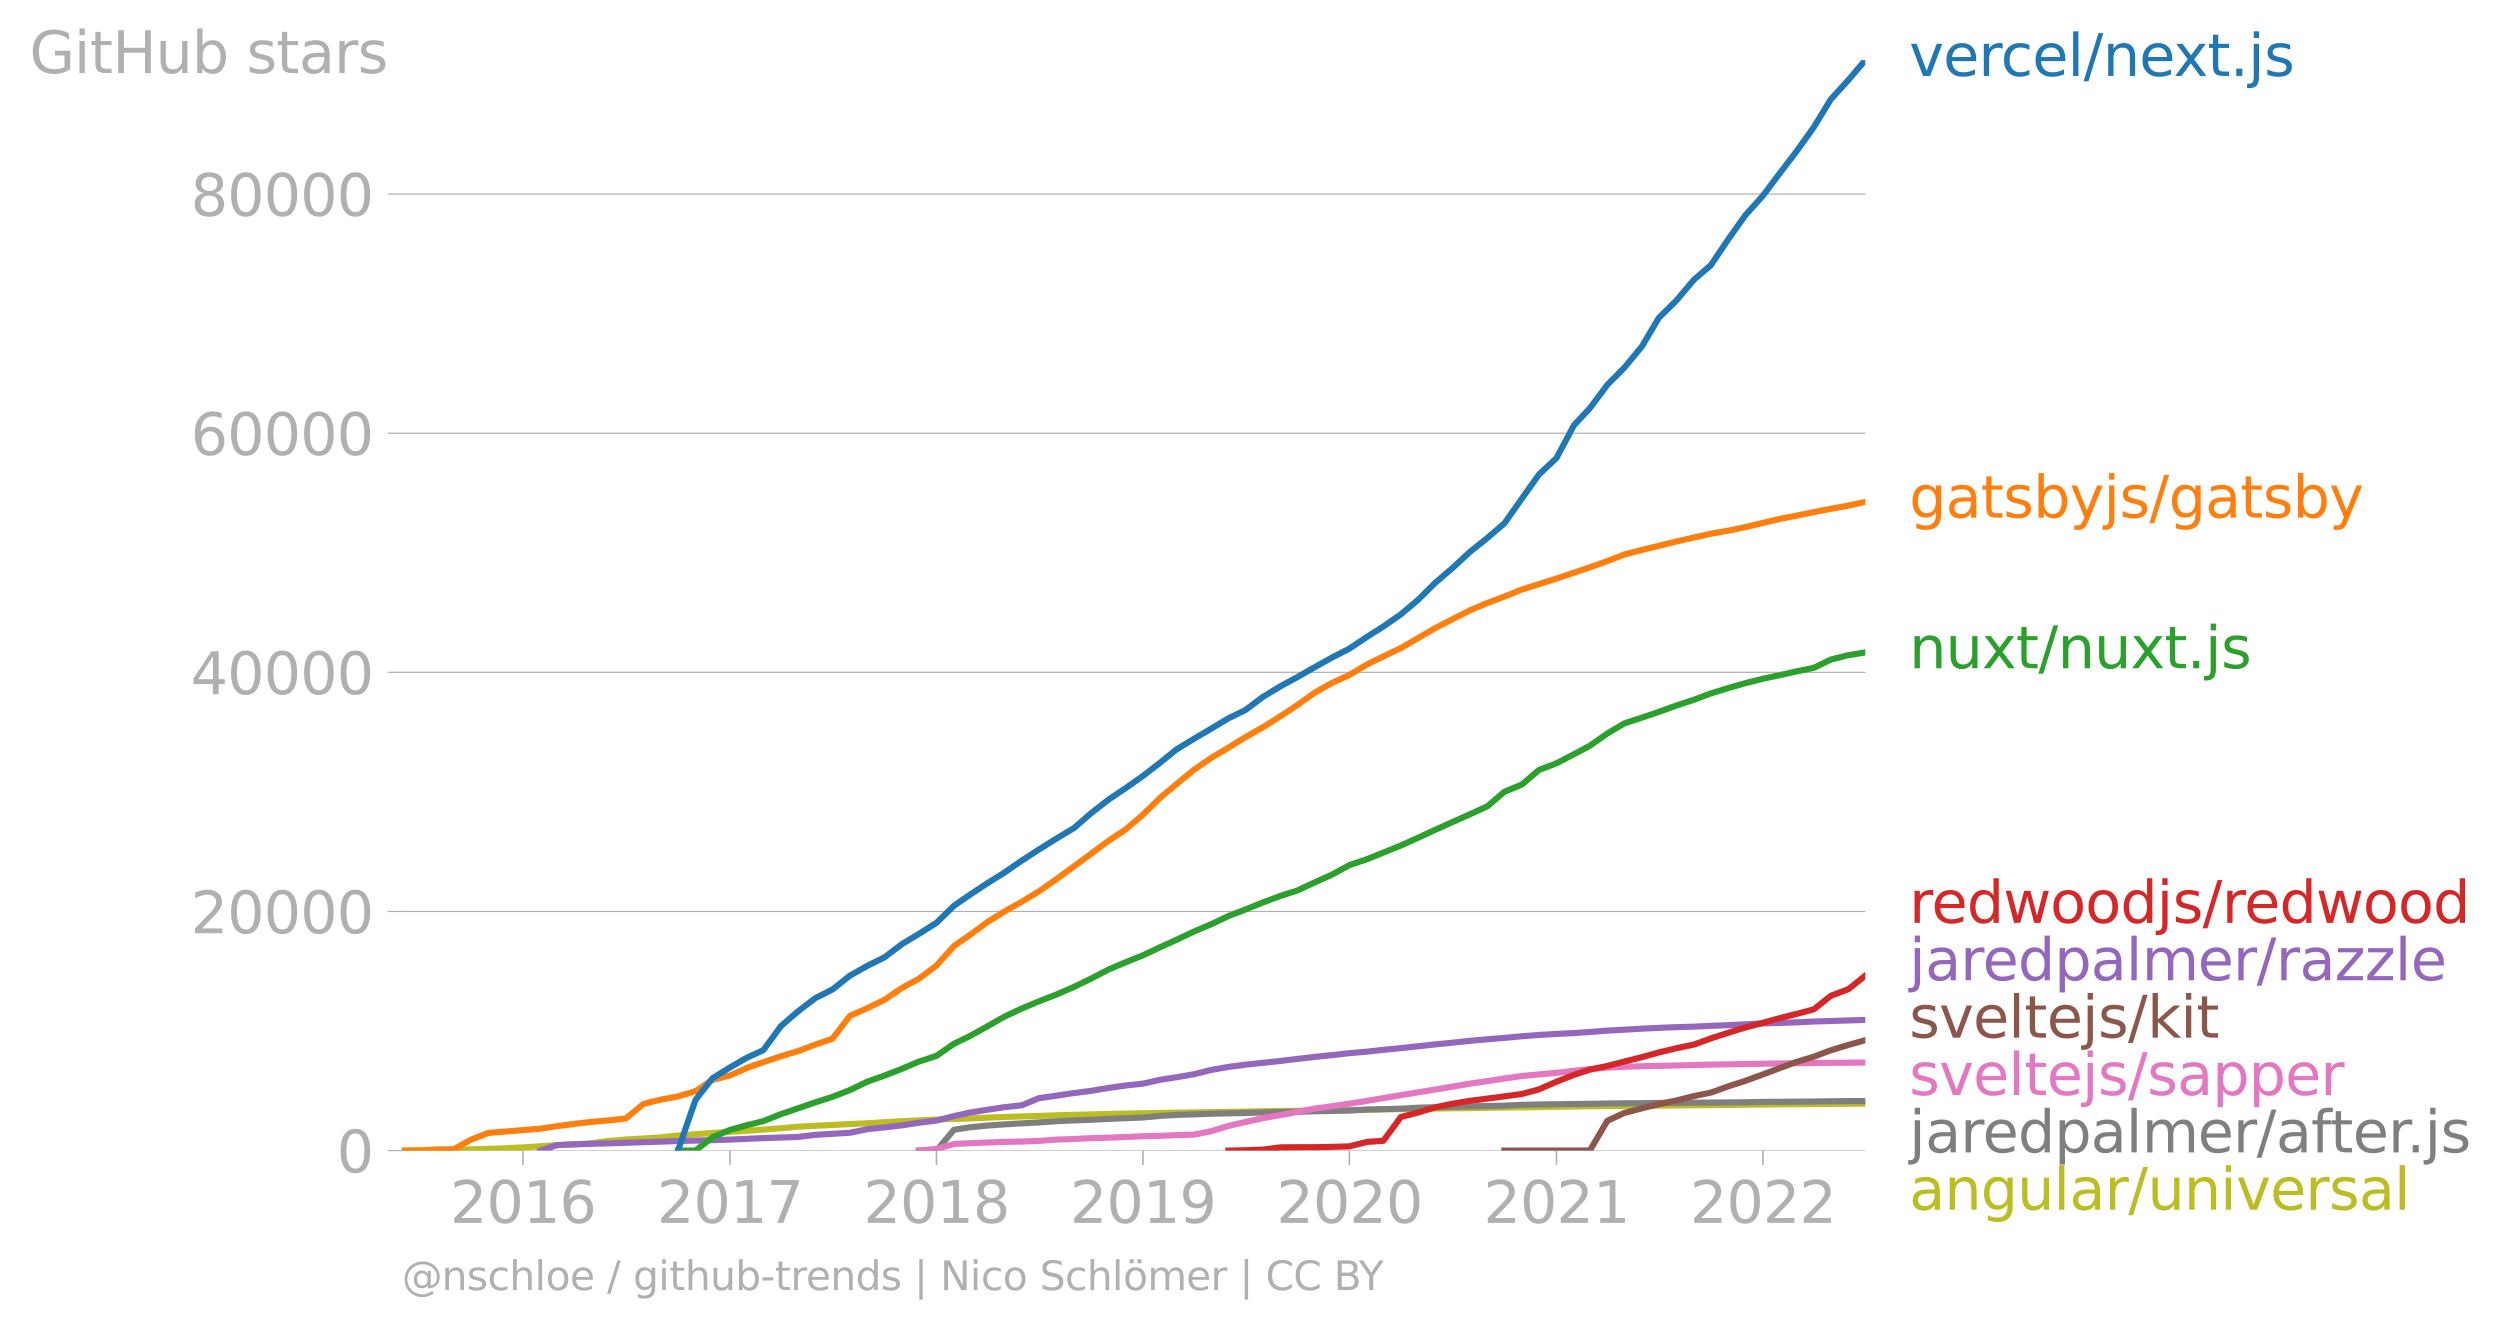 <svg xmlns:xlink="http://www.w3.org/1999/xlink" width="813.43" height="432.412" viewBox="0 0 610.073 324.309" xmlns="http://www.w3.org/2000/svg"><defs><style>*{stroke-linejoin:round;stroke-linecap:butt}</style></defs><g id="figure_1"><path d="M0 324.31h610.073V0H0v324.31z" style="fill:none" id="patch_1"/><g id="axes_1"><path d="M98.073 280.782h357.12V14.67H98.073v266.112z" style="fill:none" id="patch_2"/><g id="matplotlib.axis_1"><g id="xtick_1"><g id="line2d_1"><defs><path id="mbdd7902450" d="M0 0v3.5" style="stroke:#b0b0b0;stroke-width:.4"/></defs><use xlink:href="#mbdd7902450" x="127.615" y="280.782" style="fill:#b0b0b0;stroke:#b0b0b0;stroke-width:.4"/></g><g style="fill:#b0b0b0" transform="matrix(.14 0 0 -.14 109.8 298.42)" id="text_1"><defs><path id="DejaVuSans-32" d="M1228 531h2203V0H469v531q359 372 979 998 621 627 780 809 303 340 423 576 121 236 121 464 0 372-261 606-261 235-680 235-297 0-627-103-329-103-704-313v638q381 153 712 231 332 78 607 78 725 0 1156-363 431-362 431-968 0-288-108-546-107-257-392-607-78-91-497-524-418-433-1181-1211z" transform="scale(.016)"/><path id="DejaVuSans-30" d="M2034 4250q-487 0-733-480-245-479-245-1442 0-959 245-1439 246-480 733-480 491 0 736 480 246 480 246 1439 0 963-246 1442-245 480-736 480zm0 500q785 0 1199-621 414-620 414-1801 0-1178-414-1799Q2819-91 2034-91q-784 0-1198 620-414 621-414 1799 0 1181 414 1801 414 621 1198 621z" transform="scale(.016)"/><path id="DejaVuSans-31" d="M794 531h1031v3560L703 3866v575l1116 225h631V531h1031V0H794v531z" transform="scale(.016)"/><path id="DejaVuSans-36" d="M2113 2584q-425 0-674-291-248-290-248-796 0-503 248-796 249-292 674-292t673 292q248 293 248 796 0 506-248 796-248 291-673 291zm1253 1979v-575q-238 112-480 171-242 60-480 60-625 0-955-422-329-422-376-1275 184 272 462 417 279 145 613 145 703 0 1111-427 408-426 408-1160 0-719-425-1154Q2819-91 2113-91q-810 0-1238 620-428 621-428 1799 0 1106 525 1764t1409 658q238 0 480-47t505-140z" transform="scale(.016)"/></defs><use xlink:href="#DejaVuSans-32"/><use xlink:href="#DejaVuSans-30" x="63.623"/><use xlink:href="#DejaVuSans-31" x="127.246"/><use xlink:href="#DejaVuSans-36" x="190.869"/></g></g><g id="xtick_2"><use xlink:href="#mbdd7902450" x="178.139" y="280.782" style="fill:#b0b0b0;stroke:#b0b0b0;stroke-width:.4" id="line2d_2"/><g style="fill:#b0b0b0" transform="matrix(.14 0 0 -.14 160.324 298.42)" id="text_2"><defs><path id="DejaVuSans-37" d="M525 4666h3000v-269L1831 0h-659l1594 4134H525v532z" transform="scale(.016)"/></defs><use xlink:href="#DejaVuSans-32"/><use xlink:href="#DejaVuSans-30" x="63.623"/><use xlink:href="#DejaVuSans-31" x="127.246"/><use xlink:href="#DejaVuSans-37" x="190.869"/></g></g><g id="xtick_3"><use xlink:href="#mbdd7902450" x="228.525" y="280.782" style="fill:#b0b0b0;stroke:#b0b0b0;stroke-width:.4" id="line2d_3"/><g style="fill:#b0b0b0" transform="matrix(.14 0 0 -.14 210.71 298.42)" id="text_3"><defs><path id="DejaVuSans-38" d="M2034 2216q-450 0-708-241-257-241-257-662 0-422 257-663 258-241 708-241t709 242q260 243 260 662 0 421-258 662-257 241-711 241zm-631 268q-406 100-633 378-226 279-226 679 0 559 398 884 399 325 1092 325 697 0 1094-325t397-884q0-400-227-679-226-278-629-378 456-106 710-416 255-309 255-755 0-679-414-1042Q2806-91 2034-91q-771 0-1186 362-414 363-414 1042 0 446 256 755 257 310 713 416zm-231 997q0-362 226-565 227-203 636-203 407 0 636 203 230 203 230 565 0 363-230 566-229 203-636 203-409 0-636-203-226-203-226-566z" transform="scale(.016)"/></defs><use xlink:href="#DejaVuSans-32"/><use xlink:href="#DejaVuSans-30" x="63.623"/><use xlink:href="#DejaVuSans-31" x="127.246"/><use xlink:href="#DejaVuSans-38" x="190.869"/></g></g><g id="xtick_4"><use xlink:href="#mbdd7902450" x="278.911" y="280.782" style="fill:#b0b0b0;stroke:#b0b0b0;stroke-width:.4" id="line2d_4"/><g style="fill:#b0b0b0" transform="matrix(.14 0 0 -.14 261.096 298.42)" id="text_4"><defs><path id="DejaVuSans-39" d="M703 97v575q238-113 481-172 244-59 479-59 625 0 954 420 330 420 377 1277-181-269-460-413-278-144-615-144-700 0-1108 423-408 424-408 1159 0 718 425 1152 425 435 1131 435 810 0 1236-621 427-620 427-1801 0-1103-524-1761Q2575-91 1691-91q-238 0-482 47Q966 3 703 97zm1256 1978q425 0 673 290 249 291 249 798 0 503-249 795-248 292-673 292t-673-292q-248-292-248-795 0-507 248-798 248-290 673-290z" transform="scale(.016)"/></defs><use xlink:href="#DejaVuSans-32"/><use xlink:href="#DejaVuSans-30" x="63.623"/><use xlink:href="#DejaVuSans-31" x="127.246"/><use xlink:href="#DejaVuSans-39" x="190.869"/></g></g><g id="xtick_5"><use xlink:href="#mbdd7902450" x="329.297" y="280.782" style="fill:#b0b0b0;stroke:#b0b0b0;stroke-width:.4" id="line2d_5"/><g style="fill:#b0b0b0" transform="matrix(.14 0 0 -.14 311.482 298.42)" id="text_5"><use xlink:href="#DejaVuSans-32"/><use xlink:href="#DejaVuSans-30" x="63.623"/><use xlink:href="#DejaVuSans-32" x="127.246"/><use xlink:href="#DejaVuSans-30" x="190.869"/></g></g><g id="xtick_6"><use xlink:href="#mbdd7902450" x="379.821" y="280.782" style="fill:#b0b0b0;stroke:#b0b0b0;stroke-width:.4" id="line2d_6"/><g style="fill:#b0b0b0" transform="matrix(.14 0 0 -.14 362.006 298.42)" id="text_6"><use xlink:href="#DejaVuSans-32"/><use xlink:href="#DejaVuSans-30" x="63.623"/><use xlink:href="#DejaVuSans-32" x="127.246"/><use xlink:href="#DejaVuSans-31" x="190.869"/></g></g><g id="xtick_7"><use xlink:href="#mbdd7902450" x="430.207" y="280.782" style="fill:#b0b0b0;stroke:#b0b0b0;stroke-width:.4" id="line2d_7"/><g style="fill:#b0b0b0" transform="matrix(.14 0 0 -.14 412.392 298.42)" id="text_7"><use xlink:href="#DejaVuSans-32"/><use xlink:href="#DejaVuSans-30" x="63.623"/><use xlink:href="#DejaVuSans-32" x="127.246"/><use xlink:href="#DejaVuSans-32" x="190.869"/></g></g></g><g id="matplotlib.axis_2"><g id="ytick_1"><path d="M98.073 280.782h357.12" clip-path="url(#p809d82bbe8)" style="fill:none;stroke:#b0b0b0;stroke-width:.3;stroke-linecap:square" id="line2d_8"/><g id="line2d_9"><defs><path id="mf84d6fbf70" d="M0 0h-3.5" style="stroke:#b0b0b0;stroke-width:.3"/></defs><use xlink:href="#mf84d6fbf70" x="98.073" y="280.782" style="fill:#b0b0b0;stroke:#b0b0b0;stroke-width:.3"/></g><use xlink:href="#DejaVuSans-30" style="fill:#b0b0b0" transform="matrix(.14 0 0 -.14 82.166 286.1)" id="text_8"/></g><g id="ytick_2"><path d="M98.073 222.427h357.12" clip-path="url(#p809d82bbe8)" style="fill:none;stroke:#b0b0b0;stroke-width:.3;stroke-linecap:square" id="line2d_10"/><use xlink:href="#mf84d6fbf70" x="98.073" y="222.427" style="fill:#b0b0b0;stroke:#b0b0b0;stroke-width:.3" id="line2d_11"/><g style="fill:#b0b0b0" transform="matrix(.14 0 0 -.14 46.536 227.745)" id="text_9"><use xlink:href="#DejaVuSans-32"/><use xlink:href="#DejaVuSans-30" x="63.623"/><use xlink:href="#DejaVuSans-30" x="127.246"/><use xlink:href="#DejaVuSans-30" x="190.869"/><use xlink:href="#DejaVuSans-30" x="254.492"/></g></g><g id="ytick_3"><path d="M98.073 164.071h357.12" clip-path="url(#p809d82bbe8)" style="fill:none;stroke:#b0b0b0;stroke-width:.3;stroke-linecap:square" id="line2d_12"/><use xlink:href="#mf84d6fbf70" x="98.073" y="164.071" style="fill:#b0b0b0;stroke:#b0b0b0;stroke-width:.3" id="line2d_13"/><g style="fill:#b0b0b0" transform="matrix(.14 0 0 -.14 46.536 169.39)" id="text_10"><defs><path id="DejaVuSans-34" d="M2419 4116 825 1625h1594v2491zm-166 550h794V1625h666v-525h-666V0h-628v1100H313v609l1940 2957z" transform="scale(.016)"/></defs><use xlink:href="#DejaVuSans-34"/><use xlink:href="#DejaVuSans-30" x="63.623"/><use xlink:href="#DejaVuSans-30" x="127.246"/><use xlink:href="#DejaVuSans-30" x="190.869"/><use xlink:href="#DejaVuSans-30" x="254.492"/></g></g><g id="ytick_4"><path d="M98.073 105.716h357.12" clip-path="url(#p809d82bbe8)" style="fill:none;stroke:#b0b0b0;stroke-width:.3;stroke-linecap:square" id="line2d_14"/><use xlink:href="#mf84d6fbf70" x="98.073" y="105.716" style="fill:#b0b0b0;stroke:#b0b0b0;stroke-width:.3" id="line2d_15"/><g style="fill:#b0b0b0" transform="matrix(.14 0 0 -.14 46.536 111.035)" id="text_11"><use xlink:href="#DejaVuSans-36"/><use xlink:href="#DejaVuSans-30" x="63.623"/><use xlink:href="#DejaVuSans-30" x="127.246"/><use xlink:href="#DejaVuSans-30" x="190.869"/><use xlink:href="#DejaVuSans-30" x="254.492"/></g></g><g id="ytick_5"><path d="M98.073 47.36h357.12" clip-path="url(#p809d82bbe8)" style="fill:none;stroke:#b0b0b0;stroke-width:.3;stroke-linecap:square" id="line2d_16"/><use xlink:href="#mf84d6fbf70" x="98.073" y="47.361" style="fill:#b0b0b0;stroke:#b0b0b0;stroke-width:.3" id="line2d_17"/><g style="fill:#b0b0b0" transform="matrix(.14 0 0 -.14 46.536 52.68)" id="text_12"><use xlink:href="#DejaVuSans-38"/><use xlink:href="#DejaVuSans-30" x="63.623"/><use xlink:href="#DejaVuSans-30" x="127.246"/><use xlink:href="#DejaVuSans-30" x="190.869"/><use xlink:href="#DejaVuSans-30" x="254.492"/></g></g><g style="fill:#b0b0b0" transform="matrix(.14 0 0 -.14 7.2 17.838)" id="text_13"><defs><path id="DejaVuSans-47" d="M3809 666v1253H2778v519h1656V434q-365-259-806-392-440-133-940-133-1094 0-1712 639-617 640-617 1780 0 1144 617 1783 618 639 1712 639 456 0 867-113 411-112 758-331v-672q-350 297-744 447t-828 150q-857 0-1287-478-429-478-429-1425 0-944 429-1422 430-478 1287-478 334 0 596 58 263 58 472 180z" transform="scale(.016)"/><path id="DejaVuSans-69" d="M603 3500h575V0H603v3500zm0 1363h575v-729H603v729z" transform="scale(.016)"/><path id="DejaVuSans-74" d="M1172 4494v-994h1184v-447H1172V1153q0-428 117-550t477-122h590V0h-590q-666 0-919 248-253 249-253 905v1900H172v447h422v994h578z" transform="scale(.016)"/><path id="DejaVuSans-48" d="M628 4666h631V2753h2294v1913h631V0h-631v2222H1259V0H628v4666z" transform="scale(.016)"/><path id="DejaVuSans-75" d="M544 1381v2119h575V1403q0-497 193-746 194-248 582-248 465 0 735 297 271 297 271 810v1984h575V0h-575v538q-209-319-486-474-276-155-642-155-603 0-916 375-312 375-312 1097zm1447 2203z" transform="scale(.016)"/><path id="DejaVuSans-62" d="M3116 1747q0 634-261 995t-717 361q-457 0-718-361t-261-995q0-634 261-995t718-361q456 0 717 361t261 995zM1159 2969q182 312 458 463 277 152 661 152 638 0 1036-506 399-506 399-1331T3314 415Q2916-91 2278-91q-384 0-661 152-276 152-458 464V0H581v4863h578V2969z" transform="scale(.016)"/><path id="DejaVuSans-73" d="M2834 3397v-544q-243 125-506 187-262 63-544 63-428 0-642-131t-214-394q0-200 153-314t616-217l197-44q612-131 870-370t258-667q0-488-386-773Q2250-91 1575-91q-281 0-586 55T347 128v594q319-166 628-249 309-82 613-82 406 0 624 139 219 139 219 392 0 234-158 359-157 125-692 241l-200 47q-534 112-772 345-237 233-237 639 0 494 350 762 350 269 994 269 318 0 599-47 282-46 519-140z" transform="scale(.016)"/><path id="DejaVuSans-61" d="M2194 1759q-697 0-966-159t-269-544q0-306 202-486 202-179 548-179 479 0 768 339t289 901v128h-572zm1147 238V0h-575v531q-197-318-491-470T1556-91q-537 0-855 302-317 302-317 808 0 590 395 890 396 300 1180 300h807v57q0 397-261 614t-733 217q-300 0-585-72-284-72-546-216v532q315 122 612 182 297 61 578 61 760 0 1135-394 375-393 375-1193z" transform="scale(.016)"/><path id="DejaVuSans-72" d="M2631 2963q-97 56-211 82-114 27-251 27-488 0-749-317t-261-911V0H581v3500h578v-544q182 319 472 473 291 155 707 155 59 0 131-8 72-7 159-23l3-590z" transform="scale(.016)"/></defs><use xlink:href="#DejaVuSans-47"/><use xlink:href="#DejaVuSans-69" x="77.49"/><use xlink:href="#DejaVuSans-74" x="105.273"/><use xlink:href="#DejaVuSans-48" x="144.482"/><use xlink:href="#DejaVuSans-75" x="219.678"/><use xlink:href="#DejaVuSans-62" x="283.057"/><use xlink:href="#DejaVuSans-20" x="346.533"/><use xlink:href="#DejaVuSans-73" x="378.32"/><use xlink:href="#DejaVuSans-74" x="430.42"/><use xlink:href="#DejaVuSans-61" x="469.629"/><use xlink:href="#DejaVuSans-72" x="530.908"/><use xlink:href="#DejaVuSans-73" x="572.021"/></g></g><path d="m98.073 280.782 4.141-.03 4.28-.058 4.28-.058 4.14-.158 4.28-.116 4.141-.155 4.28-.204 4.279-.283 4.003-.257 4.28-.213 4.14-.236 4.28-.613 4.142-.324 4.279-.254 4.28-.274 4.14-.438 4.28-.324 4.141-.294 4.28-.292 4.279-.28 3.865-.269 4.28-.33 4.141-.367 4.28-.225 4.14-.207 4.28-.221 4.28-.202 4.14-.242 4.28-.248 4.141-.198 4.28-.199 4.28-.163 3.864-.117 4.28-.195 4.141-.17 4.28-.13 4.14-.123 4.28-.146 4.28-.123 4.14-.087 4.28-.126 4.141-.073 4.28-.09 4.28-.085 3.864-.067 4.28-.064 4.141-.05 4.28-.076 4.14-.058 4.28-.105 4.28-.053 4.14-.04 4.28-.053 4.142-.05 4.279-.075 4.28-.082 4.003-.093 4.279-.07 4.141-.082 4.28-.056 4.141-.05 4.28-.055 4.279-.07 4.141-.058 4.28-.07 4.14-.03 4.28-.104 4.28-.059 3.865-.058 4.279-.044 4.141-.032 4.28-.05 4.141-.032 4.28-.046 4.279-.038 4.141-.041 4.28-.04 4.14-.056 4.28-.041 4.28-.059 3.865-.017 4.28-.035 4.14-.04 4.28-.033 4.141-.032" clip-path="url(#p809d82bbe8)" style="fill:none;stroke:#bcbd22;stroke-width:1.5;stroke-linecap:square" id="line2d_18"/><path d="m224.245 280.782 4.28-.009 4.28-5.083 3.864-.592 4.28-.423 4.141-.295 4.28-.254 4.14-.227 4.28-.292 4.28-.204 4.14-.134 4.28-.234 4.141-.166 4.28-.172 4.28-.394 3.864-.228 4.28-.143 4.141-.148 4.28-.1 4.14-.087 4.28-.12 4.28-.102 4.14-.076 4.28-.12 4.142-.072 4.279-.103 4.28-.239 4.003-.099 4.279-.114 4.141-.245 4.28-.114 4.141-.093 4.28-.131 4.279-.065 4.141-.099 4.28-.186 4.14-.097 4.28-.058 4.28-.056 3.865-.043 4.279-.073 4.141-.056 4.28-.026 4.141-.073 4.28-.03 4.279-.017 4.141-.032 4.28-.032 4.14-.038 4.28-.099 4.28-.023 3.865-.027 4.28-.037 4.14-.056 4.28-.047 4.141-.011" clip-path="url(#p809d82bbe8)" style="fill:none;stroke:#7f7f7f;stroke-width:1.5;stroke-linecap:square" id="line2d_19"/><path d="m224.245 280.782 4.28-.417 4.28-1.211 3.864-.175 4.28-.172 4.141-.152 4.28-.09 4.14-.155 4.28-.315 4.28-.146 4.14-.202 4.28-.128 4.141-.155 4.28-.19 4.28-.093 3.864-.183 4.28-.114 4.141-.817 4.28-1.302 4.14-.965 4.28-.946 4.28-.74 4.14-.791 4.28-.812 4.142-.557 4.279-.627 4.28-.671 4.003-.706 4.279-.695 4.141-.7 4.28-.68 4.141-.706 4.28-.73 4.279-.615 4.141-.642 4.28-.601 4.14-.403 4.28-.37 4.28-.508 3.865-.394 4.279-.373 4.141-.21 4.28-.132 4.141-.093 4.28-.085 4.279-.128 4.141-.09 4.28-.068 4.14-.078 4.28-.076 4.28-.062 3.865-.06 4.28-.042 4.14-.052 4.28-.038 4.141-.026" clip-path="url(#p809d82bbe8)" style="fill:none;stroke:#e377c2;stroke-width:1.5;stroke-linecap:square" id="line2d_20"/><g style="fill:#1f77b4" transform="matrix(.14 0 0 -.14 465.907 18.533)" id="text_14"><defs><path id="DejaVuSans-76" d="M191 3500h609L1894 563l1094 2937h609L2284 0h-781L191 3500z" transform="scale(.016)"/><path id="DejaVuSans-65" d="M3597 1894v-281H953q38-594 358-905t892-311q331 0 642 81t618 244V178Q3153 47 2828-22t-659-69q-838 0-1327 487-489 488-489 1320 0 859 464 1363 464 505 1252 505 706 0 1117-455 411-454 411-1235zm-575 169q-6 471-264 752-258 282-683 282-481 0-770-272t-333-766l2050 4z" transform="scale(.016)"/><path id="DejaVuSans-63" d="M3122 3366v-538q-244 135-489 202t-495 67q-560 0-870-355-309-354-309-995t309-996q310-354 870-354 250 0 495 67t489 202V134Q2881 22 2623-34q-257-57-548-57-791 0-1257 497-465 497-465 1341 0 856 470 1346 471 491 1290 491 265 0 518-55 253-54 491-163z" transform="scale(.016)"/><path id="DejaVuSans-6c" d="M603 4863h575V0H603v4863z" transform="scale(.016)"/><path id="DejaVuSans-2f" d="M1625 4666h531L531-594H0l1625 5260z" transform="scale(.016)"/><path id="DejaVuSans-6e" d="M3513 2113V0h-575v2094q0 497-194 743-194 247-581 247-466 0-735-297-269-296-269-809V0H581v3500h578v-544q207 316 486 472 280 156 646 156 603 0 912-373 310-373 310-1098z" transform="scale(.016)"/><path id="DejaVuSans-78" d="M3513 3500 2247 1797 3578 0h-678L1881 1375 863 0H184l1360 1831L300 3500h678l928-1247 928 1247h679z" transform="scale(.016)"/><path id="DejaVuSans-2e" d="M684 794h660V0H684v794z" transform="scale(.016)"/><path id="DejaVuSans-6a" d="M603 3500h575V-63q0-668-255-968-254-300-820-300h-219v487H38q328 0 446 152Q603-541 603-63v3563zm0 1363h575v-729H603v729z" transform="scale(.016)"/></defs><use xlink:href="#DejaVuSans-76"/><use xlink:href="#DejaVuSans-65" x="59.18"/><use xlink:href="#DejaVuSans-72" x="120.703"/><use xlink:href="#DejaVuSans-63" x="159.566"/><use xlink:href="#DejaVuSans-65" x="214.547"/><use xlink:href="#DejaVuSans-6c" x="276.07"/><use xlink:href="#DejaVuSans-2f" x="303.854"/><use xlink:href="#DejaVuSans-6e" x="337.545"/><use xlink:href="#DejaVuSans-65" x="400.924"/><use xlink:href="#DejaVuSans-78" x="460.697"/><use xlink:href="#DejaVuSans-74" x="519.877"/><use xlink:href="#DejaVuSans-2e" x="559.086"/><use xlink:href="#DejaVuSans-6a" x="590.873"/><use xlink:href="#DejaVuSans-73" x="618.656"/></g><g style="fill:#ff7f0e" transform="matrix(.14 0 0 -.14 465.907 126.321)" id="text_15"><defs><path id="DejaVuSans-67" d="M2906 1791q0 625-258 968-257 344-723 344-462 0-720-344-258-343-258-968 0-622 258-966t720-344q466 0 723 344 258 344 258 966zm575-1357q0-893-397-1329-396-436-1215-436-303 0-572 45t-522 139v559q253-137 500-202 247-66 503-66 566 0 847 295t281 892v285q-178-310-456-463T1784 0Q1141 0 747 490 353 981 353 1791q0 812 394 1302 394 491 1037 491 388 0 666-153t456-462v531h575V434z" transform="scale(.016)"/><path id="DejaVuSans-79" d="M2059-325q-243-625-475-815-231-191-618-191H506v481h338q237 0 368 113 132 112 291 531l103 262L191 3500h609L1894 763l1094 2737h609L2059-325z" transform="scale(.016)"/></defs><use xlink:href="#DejaVuSans-67"/><use xlink:href="#DejaVuSans-61" x="63.477"/><use xlink:href="#DejaVuSans-74" x="124.756"/><use xlink:href="#DejaVuSans-73" x="163.965"/><use xlink:href="#DejaVuSans-62" x="216.064"/><use xlink:href="#DejaVuSans-79" x="279.541"/><use xlink:href="#DejaVuSans-6a" x="338.721"/><use xlink:href="#DejaVuSans-73" x="366.504"/><use xlink:href="#DejaVuSans-2f" x="418.604"/><use xlink:href="#DejaVuSans-67" x="452.295"/><use xlink:href="#DejaVuSans-61" x="515.771"/><use xlink:href="#DejaVuSans-74" x="577.051"/><use xlink:href="#DejaVuSans-73" x="616.26"/><use xlink:href="#DejaVuSans-62" x="668.359"/><use xlink:href="#DejaVuSans-79" x="731.836"/></g><g style="fill:#2ca02c" transform="matrix(.14 0 0 -.14 465.907 163.073)" id="text_16"><use xlink:href="#DejaVuSans-6e"/><use xlink:href="#DejaVuSans-75" x="63.379"/><use xlink:href="#DejaVuSans-78" x="126.758"/><use xlink:href="#DejaVuSans-74" x="185.938"/><use xlink:href="#DejaVuSans-2f" x="225.146"/><use xlink:href="#DejaVuSans-6e" x="258.838"/><use xlink:href="#DejaVuSans-75" x="322.217"/><use xlink:href="#DejaVuSans-78" x="385.596"/><use xlink:href="#DejaVuSans-74" x="444.775"/><use xlink:href="#DejaVuSans-2e" x="483.984"/><use xlink:href="#DejaVuSans-6a" x="515.771"/><use xlink:href="#DejaVuSans-73" x="543.555"/></g><g style="fill:#d62728" transform="matrix(.14 0 0 -.14 465.907 225.214)" id="text_17"><defs><path id="DejaVuSans-64" d="M2906 2969v1894h575V0h-575v525q-181-312-458-464-276-152-664-152-634 0-1033 506-398 507-398 1332t398 1331q399 506 1033 506 388 0 664-152 277-151 458-463zM947 1747q0-634 261-995t717-361q456 0 718 361 263 361 263 995t-263 995q-262 361-718 361t-717-361q-261-361-261-995z" transform="scale(.016)"/><path id="DejaVuSans-77" d="M269 3500h575l719-2731 715 2731h678l719-2731 716 2731h575L4050 0h-678l-753 2869L1863 0h-679L269 3500z" transform="scale(.016)"/><path id="DejaVuSans-6f" d="M1959 3097q-462 0-731-361t-269-989q0-628 267-989 268-361 733-361 460 0 728 362 269 363 269 988 0 622-269 986-268 364-728 364zm0 487q750 0 1178-488 429-487 429-1349 0-859-429-1349Q2709-91 1959-91q-753 0-1180 489-426 490-426 1349 0 862 426 1349 427 488 1180 488z" transform="scale(.016)"/></defs><use xlink:href="#DejaVuSans-72"/><use xlink:href="#DejaVuSans-65" x="38.863"/><use xlink:href="#DejaVuSans-64" x="100.387"/><use xlink:href="#DejaVuSans-77" x="163.863"/><use xlink:href="#DejaVuSans-6f" x="245.65"/><use xlink:href="#DejaVuSans-6f" x="306.832"/><use xlink:href="#DejaVuSans-64" x="368.014"/><use xlink:href="#DejaVuSans-6a" x="431.49"/><use xlink:href="#DejaVuSans-73" x="459.273"/><use xlink:href="#DejaVuSans-2f" x="511.373"/><use xlink:href="#DejaVuSans-72" x="545.064"/><use xlink:href="#DejaVuSans-65" x="583.928"/><use xlink:href="#DejaVuSans-64" x="645.451"/><use xlink:href="#DejaVuSans-77" x="708.928"/><use xlink:href="#DejaVuSans-6f" x="790.715"/><use xlink:href="#DejaVuSans-6f" x="851.896"/><use xlink:href="#DejaVuSans-64" x="913.078"/></g><g style="fill:#9467bd" transform="matrix(.14 0 0 -.14 465.907 239.214)" id="text_18"><defs><path id="DejaVuSans-70" d="M1159 525v-1856H581v4831h578v-531q182 312 458 463 277 152 661 152 638 0 1036-506 399-506 399-1331T3314 415Q2916-91 2278-91q-384 0-661 152-276 152-458 464zm1957 1222q0 634-261 995t-717 361q-457 0-718-361t-261-995q0-634 261-995t718-361q456 0 717 361t261 995z" transform="scale(.016)"/><path id="DejaVuSans-6d" d="M3328 2828q216 388 516 572t706 184q547 0 844-383 297-382 297-1088V0h-578v2094q0 503-179 746-178 244-543 244-447 0-707-297-259-296-259-809V0h-578v2094q0 506-178 748t-550 242q-441 0-701-298-259-298-259-808V0H581v3500h578v-544q197 322 472 475t653 153q382 0 649-194 267-193 395-562z" transform="scale(.016)"/><path id="DejaVuSans-7a" d="M353 3500h2731v-525L922 459h2162V0H275v525l2163 2516H353v459z" transform="scale(.016)"/></defs><use xlink:href="#DejaVuSans-6a"/><use xlink:href="#DejaVuSans-61" x="27.783"/><use xlink:href="#DejaVuSans-72" x="89.063"/><use xlink:href="#DejaVuSans-65" x="127.926"/><use xlink:href="#DejaVuSans-64" x="189.449"/><use xlink:href="#DejaVuSans-70" x="252.926"/><use xlink:href="#DejaVuSans-61" x="316.402"/><use xlink:href="#DejaVuSans-6c" x="377.682"/><use xlink:href="#DejaVuSans-6d" x="405.465"/><use xlink:href="#DejaVuSans-65" x="502.877"/><use xlink:href="#DejaVuSans-72" x="564.4"/><use xlink:href="#DejaVuSans-2f" x="605.514"/><use xlink:href="#DejaVuSans-72" x="639.205"/><use xlink:href="#DejaVuSans-61" x="680.318"/><use xlink:href="#DejaVuSans-7a" x="741.598"/><use xlink:href="#DejaVuSans-7a" x="794.088"/><use xlink:href="#DejaVuSans-6c" x="846.578"/><use xlink:href="#DejaVuSans-65" x="874.361"/></g><g style="fill:#8c564b" transform="matrix(.14 0 0 -.14 465.907 253.214)" id="text_19"><defs><path id="DejaVuSans-6b" d="M581 4863h578V1991l1716 1509h734L1753 1863 3688 0h-750L1159 1709V0H581v4863z" transform="scale(.016)"/></defs><use xlink:href="#DejaVuSans-73"/><use xlink:href="#DejaVuSans-76" x="52.1"/><use xlink:href="#DejaVuSans-65" x="111.279"/><use xlink:href="#DejaVuSans-6c" x="172.803"/><use xlink:href="#DejaVuSans-74" x="200.586"/><use xlink:href="#DejaVuSans-65" x="239.795"/><use xlink:href="#DejaVuSans-6a" x="301.318"/><use xlink:href="#DejaVuSans-73" x="329.102"/><use xlink:href="#DejaVuSans-2f" x="381.201"/><use xlink:href="#DejaVuSans-6b" x="414.893"/><use xlink:href="#DejaVuSans-69" x="472.803"/><use xlink:href="#DejaVuSans-74" x="500.586"/></g><g style="fill:#e377c2" transform="matrix(.14 0 0 -.14 465.907 267.214)" id="text_20"><use xlink:href="#DejaVuSans-73"/><use xlink:href="#DejaVuSans-76" x="52.1"/><use xlink:href="#DejaVuSans-65" x="111.279"/><use xlink:href="#DejaVuSans-6c" x="172.803"/><use xlink:href="#DejaVuSans-74" x="200.586"/><use xlink:href="#DejaVuSans-65" x="239.795"/><use xlink:href="#DejaVuSans-6a" x="301.318"/><use xlink:href="#DejaVuSans-73" x="329.102"/><use xlink:href="#DejaVuSans-2f" x="381.201"/><use xlink:href="#DejaVuSans-73" x="414.893"/><use xlink:href="#DejaVuSans-61" x="466.992"/><use xlink:href="#DejaVuSans-70" x="528.271"/><use xlink:href="#DejaVuSans-70" x="591.748"/><use xlink:href="#DejaVuSans-65" x="655.225"/><use xlink:href="#DejaVuSans-72" x="716.748"/></g><g style="fill:#7f7f7f" transform="matrix(.14 0 0 -.14 465.907 281.214)" id="text_21"><defs><path id="DejaVuSans-66" d="M2375 4863v-479h-550q-309 0-430-125-120-125-120-450v-309h947v-447h-947V0H697v3053H147v447h550v244q0 584 272 851 272 268 862 268h544z" transform="scale(.016)"/></defs><use xlink:href="#DejaVuSans-6a"/><use xlink:href="#DejaVuSans-61" x="27.783"/><use xlink:href="#DejaVuSans-72" x="89.063"/><use xlink:href="#DejaVuSans-65" x="127.926"/><use xlink:href="#DejaVuSans-64" x="189.449"/><use xlink:href="#DejaVuSans-70" x="252.926"/><use xlink:href="#DejaVuSans-61" x="316.402"/><use xlink:href="#DejaVuSans-6c" x="377.682"/><use xlink:href="#DejaVuSans-6d" x="405.465"/><use xlink:href="#DejaVuSans-65" x="502.877"/><use xlink:href="#DejaVuSans-72" x="564.4"/><use xlink:href="#DejaVuSans-2f" x="605.514"/><use xlink:href="#DejaVuSans-61" x="639.205"/><use xlink:href="#DejaVuSans-66" x="700.484"/><use xlink:href="#DejaVuSans-74" x="733.939"/><use xlink:href="#DejaVuSans-65" x="773.148"/><use xlink:href="#DejaVuSans-72" x="834.672"/><use xlink:href="#DejaVuSans-2e" x="866.66"/><use xlink:href="#DejaVuSans-6a" x="898.447"/><use xlink:href="#DejaVuSans-73" x="926.23"/></g><g style="fill:#bcbd22" transform="matrix(.14 0 0 -.14 465.907 295.214)" id="text_22"><use xlink:href="#DejaVuSans-61"/><use xlink:href="#DejaVuSans-6e" x="61.279"/><use xlink:href="#DejaVuSans-67" x="124.658"/><use xlink:href="#DejaVuSans-75" x="188.135"/><use xlink:href="#DejaVuSans-6c" x="251.514"/><use xlink:href="#DejaVuSans-61" x="279.297"/><use xlink:href="#DejaVuSans-72" x="340.576"/><use xlink:href="#DejaVuSans-2f" x="381.689"/><use xlink:href="#DejaVuSans-75" x="415.381"/><use xlink:href="#DejaVuSans-6e" x="478.76"/><use xlink:href="#DejaVuSans-69" x="542.139"/><use xlink:href="#DejaVuSans-76" x="569.922"/><use xlink:href="#DejaVuSans-65" x="629.102"/><use xlink:href="#DejaVuSans-72" x="690.625"/><use xlink:href="#DejaVuSans-73" x="731.738"/><use xlink:href="#DejaVuSans-61" x="783.838"/><use xlink:href="#DejaVuSans-6c" x="845.117"/></g><g style="fill:#b0b0b0" transform="matrix(.097 0 0 -.097 98.073 314.818)" id="text_23"><defs><path id="DejaVuSans-40" d="M2381 1678q0-447 222-702 222-254 610-254 384 0 604 256 221 256 221 700 0 438-225 695-225 258-607 258-378 0-602-256-223-256-223-697zm1703-934q-187-241-429-355t-564-114q-538 0-874 389t-336 1014q0 625 337 1015 338 391 873 391 322 0 565-117 244-117 428-354v409h447V722q457 69 714 417 258 349 258 902 0 334-99 628-98 294-298 544-325 409-792 626t-1017 217q-384 0-738-102-353-101-653-301-490-319-767-836-276-517-276-1120 0-497 179-932 180-434 521-765 328-325 759-495 431-171 922-171 403 0 792 136t714 389l281-347q-390-303-851-464t-936-161q-578 0-1091 205-512 205-912 595Q841 78 631 592q-209 514-209 1105 0 569 212 1084 213 516 607 907 403 396 931 607t1119 211q662 0 1229-272 568-271 952-771 234-307 357-666 124-359 124-744 0-822-497-1297T4084 263v481z" transform="scale(.016)"/><path id="DejaVuSans-68" d="M3513 2113V0h-575v2094q0 497-194 743-194 247-581 247-466 0-735-297-269-296-269-809V0H581v4863h578V2956q207 316 486 472 280 156 646 156 603 0 912-373 310-373 310-1098z" transform="scale(.016)"/><path id="DejaVuSans-2d" d="M313 2009h1684v-512H313v512z" transform="scale(.016)"/><path id="DejaVuSans-7c" d="M1344 4891v-6400H813v6400h531z" transform="scale(.016)"/><path id="DejaVuSans-4e" d="M628 4666h850L3547 763v3903h612V0h-850L1241 3903V0H628v4666z" transform="scale(.016)"/><path id="DejaVuSans-53" d="M3425 4513v-616q-359 172-678 256-319 85-616 85-515 0-795-200t-280-569q0-310 186-468 186-157 705-254l381-78q706-135 1042-474t336-907q0-679-455-1029Q2797-91 1919-91q-331 0-705 75-373 75-773 222v650q384-215 753-325 369-109 725-109 540 0 834 212 294 213 294 607 0 343-211 537t-692 291l-385 75q-706 140-1022 440-315 300-315 835 0 619 436 975t1201 356q329 0 669-60 341-59 697-177z" transform="scale(.016)"/><path id="DejaVuSans-f6" d="M1959 3097q-462 0-731-361t-269-989q0-628 267-989 268-361 733-361 460 0 728 362 269 363 269 988 0 622-269 986-268 364-728 364zm0 487q750 0 1178-488 429-487 429-1349 0-859-429-1349Q2709-91 1959-91q-753 0-1180 489-426 490-426 1349 0 862 426 1349 427 488 1180 488zm295 1266h634v-631h-634v631zm-1222 0h634v-631h-634v631z" transform="scale(.016)"/><path id="DejaVuSans-43" d="M4122 4306v-665q-319 297-680 443-361 147-767 147-800 0-1225-489t-425-1414q0-922 425-1411t1225-489q406 0 767 147t680 444V359q-331-225-702-338-370-112-782-112-1060 0-1670 648-609 649-609 1771 0 1125 609 1773 610 649 1670 649 418 0 788-111 371-111 696-333z" transform="scale(.016)"/><path id="DejaVuSans-42" d="M1259 2228V519h1013q509 0 754 211 246 211 246 645 0 438-246 645-245 208-754 208H1259zm0 1919V2741h935q462 0 688 173 227 174 227 530 0 353-227 528-226 175-688 175h-935zm-631 519h1613q722 0 1112-300 391-300 391-853 0-429-200-682t-588-315q466-100 724-418 258-317 258-792 0-625-425-966Q3088 0 2303 0H628v4666z" transform="scale(.016)"/><path id="DejaVuSans-59" d="M-13 4666h679l1293-1919 1285 1919h678L2272 2222V0h-634v2222L-13 4666z" transform="scale(.016)"/></defs><use xlink:href="#DejaVuSans-40"/><use xlink:href="#DejaVuSans-6e" x="100"/><use xlink:href="#DejaVuSans-73" x="163.379"/><use xlink:href="#DejaVuSans-63" x="215.479"/><use xlink:href="#DejaVuSans-68" x="270.459"/><use xlink:href="#DejaVuSans-6c" x="333.838"/><use xlink:href="#DejaVuSans-6f" x="361.621"/><use xlink:href="#DejaVuSans-65" x="422.803"/><use xlink:href="#DejaVuSans-20" x="484.326"/><use xlink:href="#DejaVuSans-2f" x="516.113"/><use xlink:href="#DejaVuSans-20" x="549.805"/><use xlink:href="#DejaVuSans-67" x="581.592"/><use xlink:href="#DejaVuSans-69" x="645.068"/><use xlink:href="#DejaVuSans-74" x="672.852"/><use xlink:href="#DejaVuSans-68" x="712.061"/><use xlink:href="#DejaVuSans-75" x="775.439"/><use xlink:href="#DejaVuSans-62" x="838.818"/><use xlink:href="#DejaVuSans-2d" x="902.295"/><use xlink:href="#DejaVuSans-74" x="938.379"/><use xlink:href="#DejaVuSans-72" x="977.588"/><use xlink:href="#DejaVuSans-65" x="1016.451"/><use xlink:href="#DejaVuSans-6e" x="1077.975"/><use xlink:href="#DejaVuSans-64" x="1141.354"/><use xlink:href="#DejaVuSans-73" x="1204.83"/><use xlink:href="#DejaVuSans-20" x="1256.93"/><use xlink:href="#DejaVuSans-7c" x="1288.717"/><use xlink:href="#DejaVuSans-20" x="1322.408"/><use xlink:href="#DejaVuSans-4e" x="1354.195"/><use xlink:href="#DejaVuSans-69" x="1429"/><use xlink:href="#DejaVuSans-63" x="1456.783"/><use xlink:href="#DejaVuSans-6f" x="1511.764"/><use xlink:href="#DejaVuSans-20" x="1572.945"/><use xlink:href="#DejaVuSans-53" x="1604.732"/><use xlink:href="#DejaVuSans-63" x="1668.209"/><use xlink:href="#DejaVuSans-68" x="1723.189"/><use xlink:href="#DejaVuSans-6c" x="1786.568"/><use xlink:href="#DejaVuSans-f6" x="1814.352"/><use xlink:href="#DejaVuSans-6d" x="1875.533"/><use xlink:href="#DejaVuSans-65" x="1972.945"/><use xlink:href="#DejaVuSans-72" x="2034.469"/><use xlink:href="#DejaVuSans-20" x="2075.582"/><use xlink:href="#DejaVuSans-7c" x="2107.369"/><use xlink:href="#DejaVuSans-20" x="2141.061"/><use xlink:href="#DejaVuSans-43" x="2172.848"/><use xlink:href="#DejaVuSans-43" x="2242.672"/><use xlink:href="#DejaVuSans-20" x="2312.496"/><use xlink:href="#DejaVuSans-42" x="2344.283"/><use xlink:href="#DejaVuSans-59" x="2407.387"/></g><path d="m367.121 280.782 4.28-.012H387.965l4.279-7.265 4.141-1.92 4.28-1.12 4.141-1.019 4.28-.904 4.279-1.07 4.141-.844 4.28-1.547 4.14-1.333 4.28-1.567 4.28-1.599 3.865-1.438 4.28-1.29 4.14-1.56 4.28-1.296 4.141-1.173" clip-path="url(#p809d82bbe8)" style="fill:none;stroke:#8c564b;stroke-width:1.5;stroke-linecap:square" id="line2d_21"/><path d="m131.894 280.782 4.003-1.34 4.28-.198 4.14-.128 4.28-.114 4.142-.122 4.279-.155 4.28-.134 4.14-.155 4.28-.096 4.141-.111 4.28-.129 4.279-.198 3.865-.163 4.28-.15 4.141-.14 4.28-.519 4.14-.242 4.28-.262 4.28-.879 4.14-.423 4.28-.501 4.141-.645 4.28-.528 4.28-1.095 3.864-.849 4.28-.697 4.141-.619 4.28-.47 4.14-1.727 4.28-.621 4.28-.63 4.14-.531 4.28-.727 4.141-.58 4.28-.462 4.28-.965 3.864-.584 4.28-.741 4.141-1.033 4.28-.761 4.14-.54 4.28-.464 4.28-.444 4.14-.502 4.28-.496 4.142-.426 4.279-.484 4.28-.368 4.003-.44 4.279-.412 4.141-.452 4.28-.47 4.141-.408 4.28-.455 4.279-.38 4.141-.344 4.28-.394 4.14-.312 4.28-.26 4.28-.204 3.865-.262 4.279-.342 4.141-.222 4.28-.25 4.141-.19 4.28-.181 4.279-.117 4.141-.198 4.28-.172 4.14-.205 4.28-.207 4.28-.149 3.865-.13 4.28-.2 4.14-.116 4.28-.149 4.141-.114" clip-path="url(#p809d82bbe8)" style="fill:none;stroke:#9467bd;stroke-width:1.5;stroke-linecap:square" id="line2d_22"/><path d="m299.756 280.782 4.14-.088 4.28-.163 4.28-.546 4.14-.029 4.28-.009 4.142-.078 4.279-.126 4.28-1.085 4.003-.269 4.279-5.824 4.141-1.062 4.28-1.295 4.141-.86 4.28-.721 4.279-.543 4.141-.54 4.28-.592 4.14-1.112 4.28-1.873 4.28-1.67 3.865-1.28 4.279-.905 4.141-1.062 4.28-1.073 4.141-1.15 4.28-1.03 4.279-.887 4.141-1.517 4.28-1.389 4.14-1.266 4.28-1.147 4.28-1.19 3.865-.96 4.28-1.141 4.14-3.294 4.28-1.611 4.141-3.315" clip-path="url(#p809d82bbe8)" style="fill:none;stroke:#d62728;stroke-width:1.5;stroke-linecap:square" id="line2d_23"/><path d="m165.439 280.782 4.279-.003 4.141-3.256 4.28-1.803 4.279-1.17 3.865-.97 4.28-1.7 4.141-1.41 4.28-1.479 4.14-1.324 4.28-1.658 4.28-2.066 4.14-1.467 4.28-1.66 4.141-1.769 4.28-1.388 4.28-2.965 3.864-1.867 4.28-2.384 4.141-2.34 4.28-2.016 4.14-1.728 4.28-1.666 4.28-1.855 4.14-2.016 4.28-2.218 4.141-1.765 4.28-1.722 4.28-2.013 3.864-1.745 4.28-2.025 4.141-1.753 4.28-2.034 4.14-1.593 4.28-1.724 4.28-1.6 4.14-1.33 4.28-2.004 4.142-1.85 4.279-2.337 4.28-1.439 4.003-1.616 4.279-1.733 4.141-1.862 4.28-1.981 4.141-1.862 4.28-1.905 4.279-1.97 4.141-3.53 4.28-1.774 4.14-3.536 4.28-1.64 4.28-2.215 3.865-2.06 4.279-3.002 4.141-2.466 4.28-1.394 4.141-1.412 4.28-1.547 4.279-1.41 4.141-1.548 4.28-1.32 4.14-1.184 4.28-1.077 4.28-.913 3.865-.866 4.28-.885 4.14-2.016 4.28-1.07 4.141-.666" clip-path="url(#p809d82bbe8)" style="fill:none;stroke:#2ca02c;stroke-width:1.5;stroke-linecap:square" id="line2d_24"/><path d="m98.073 280.782 4.141-.026 4.28-.243 4.28-.064 4.14-2.337 4.28-1.645 4.141-.336 4.28-.359 4.279-.333 4.003-.624 4.28-.56 4.14-.487 4.28-.36 4.142-.469 4.279-3.551 4.28-1.065 4.14-.761 4.28-1.281 4.141-2.77 4.28-1.067 4.279-1.911 3.865-1.345 4.28-1.427 4.141-1.24 4.28-1.623 4.14-1.4 4.28-5.59 4.28-1.909 4.14-2.007 4.28-2.91 4.141-2.24 4.28-3.213 4.28-4.779 3.864-2.678 4.28-3.154 4.141-2.577 4.28-2.404 4.14-2.512 4.28-2.97 4.28-3.143 4.14-3.037 4.28-3.175 4.141-2.73 4.28-3.669 4.28-4.192 3.864-3.227 4.28-3.502 4.141-2.868 4.28-2.55 4.14-2.556 4.28-2.422 4.28-2.696 4.14-2.737 4.28-3.055 4.142-2.328 4.279-1.964 4.28-2.556 4.003-1.966 4.279-2.037 4.141-2.41 4.28-2.492 4.141-2.13 4.28-2.182 4.279-1.797 4.141-1.553 4.28-1.733 4.14-1.304 4.28-1.357 4.28-1.447 3.865-1.301 4.279-1.526 4.141-1.6 4.28-1.117 4.141-1 4.28-1.066 4.279-.96 4.141-.93 4.28-.756 4.14-.855 4.28-1.027 4.28-1.012 3.865-.75 4.28-.876 4.14-.802 4.28-.785 4.141-.919" clip-path="url(#p809d82bbe8)" style="fill:none;stroke:#ff7f0e;stroke-width:1.5;stroke-linecap:square" id="line2d_25"/><path d="m165.439 280.782 4.279-12.368 4.141-5.293 4.28-2.64 4.279-2.449 3.865-1.768 4.28-5.862 4.141-3.574 4.28-3.274 4.14-2.08 4.28-3.397 4.28-2.407 4.14-2.04 4.28-3.244 4.141-2.489 4.28-2.701 4.28-4.173 3.864-2.667 4.28-2.827 4.141-2.582 4.28-2.956 4.14-2.67 4.28-2.681 4.28-2.57 4.14-3.59 4.28-3.335 4.141-2.78 4.28-3.008 4.28-3.306 3.864-3.14 4.28-2.608 4.141-2.437 4.28-2.564 4.14-2.014 4.28-3.218 4.28-2.59 4.14-2.245 4.28-2.448 4.142-2.31 4.279-2.2 4.28-2.86 4.003-2.532 4.279-2.977 4.141-3.492 4.28-4.234 4.141-3.536 4.28-3.971 4.279-3.42 4.141-3.54 4.28-6.08 4.14-5.818 4.28-4.035 4.28-8.021 3.865-4.137 4.279-5.728 4.141-4.172 4.28-5.18 4.141-6.987 4.28-4.222 4.279-5.074 4.141-3.563 4.28-6.358 4.14-5.824 4.28-4.767 4.28-5.705 3.865-5.041 4.28-5.994 4.14-6.772 4.28-4.7 4.141-4.867" clip-path="url(#p809d82bbe8)" style="fill:none;stroke:#1f77b4;stroke-width:1.5;stroke-linecap:square" id="line2d_26"/></g></g><defs><clipPath id="p809d82bbe8"><path d="M98.073 14.67h357.12v266.112H98.073z"/></clipPath></defs></svg>
